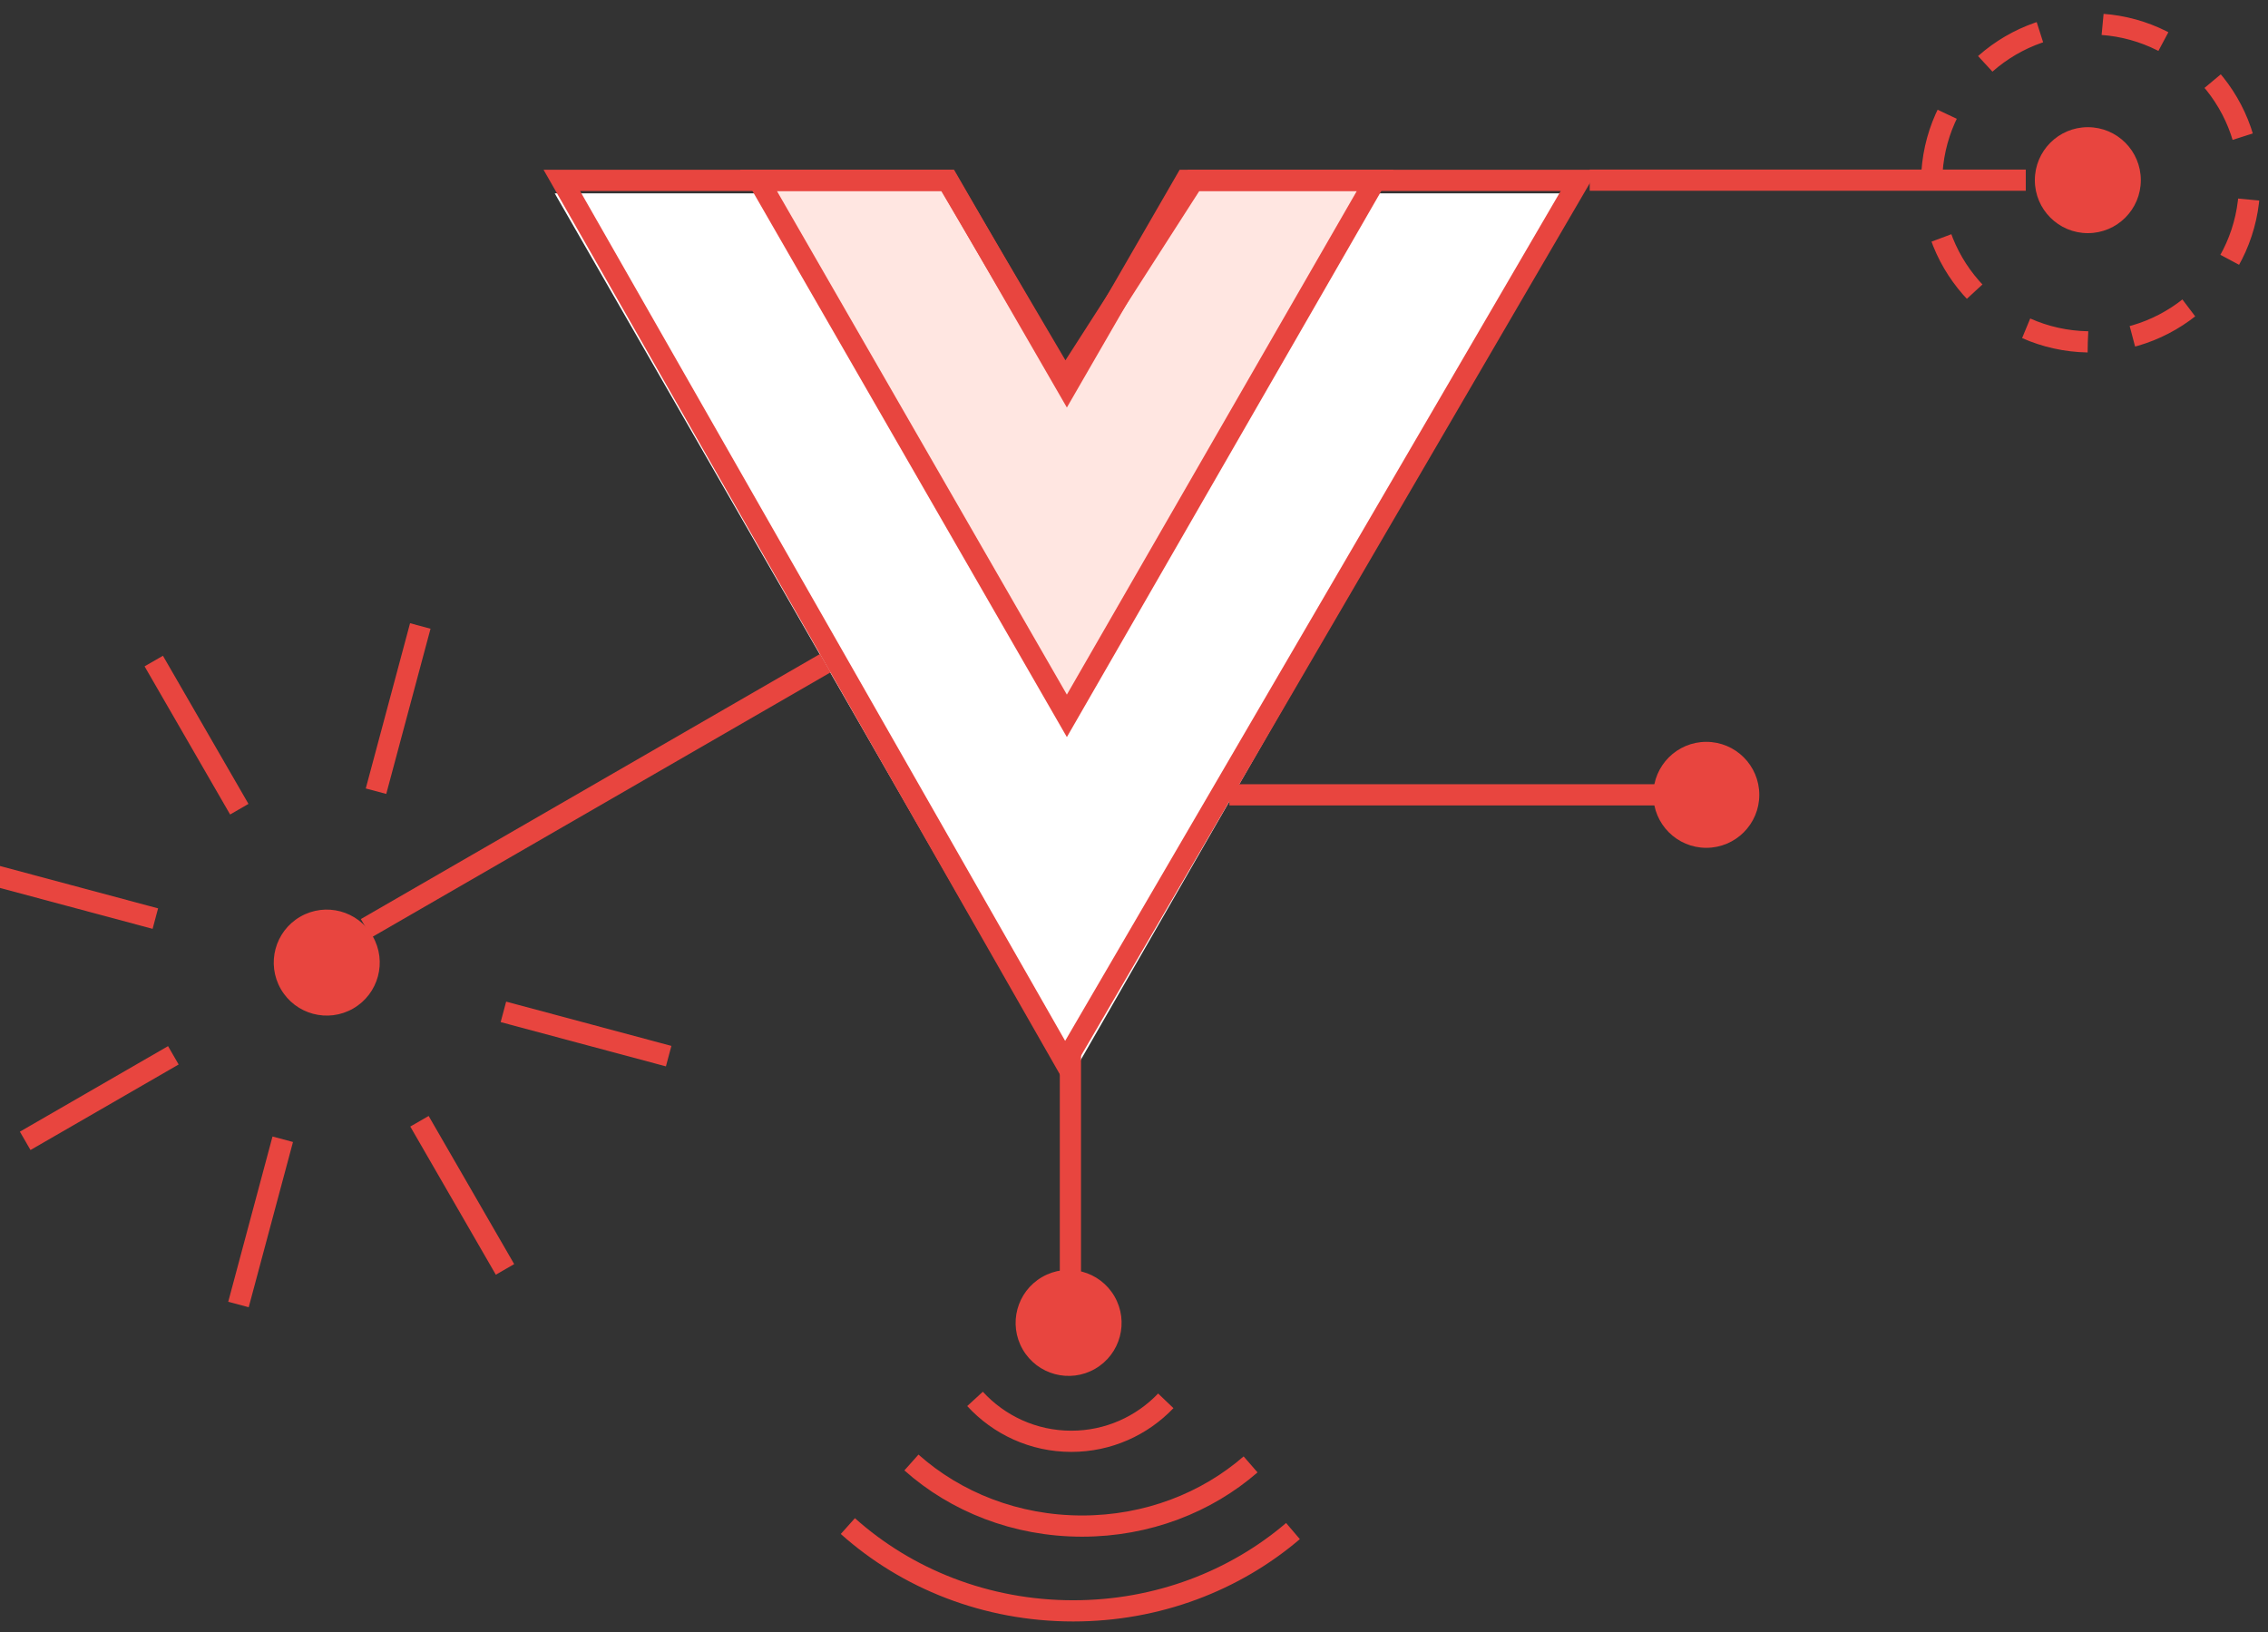 <?xml version="1.0" encoding="UTF-8"?>
<svg width="107px" height="77px" viewBox="0 0 107 77" version="1.1" xmlns="http://www.w3.org/2000/svg" xmlns:xlink="http://www.w3.org/1999/xlink">
    <rect x="0" y="0" width="107" height="77" fill="#333333" stroke="none"/>
    <!-- Generator: Sketch 46.2 (44496) - http://www.bohemiancoding.com/sketch -->
    <title>Group 11</title>
    <desc>Created with Sketch.</desc>
    <defs></defs>
    <g id="Landing-page" stroke="none" stroke-width="1" fill="none" fill-rule="evenodd">
        <g id="Group-11" transform="translate(-8, 1)">
            <g id="Group-7" transform="translate(34, 7)">
                <path d="M24.333,1.123 L48.495,43.148 L0.172,43.148 L24.333,1.123 Z M24.333,17.884 L9.788,43.148 L38.878,43.148 L24.333,17.884 Z" id="Fill-1" fill="#FFFFFF" transform="translate(24.333, 22.135) rotate(-180) translate(-24.333, -22.135) "></path>
                <polygon id="Fill-2" stroke="#E8453F" fill="#FFE6E1" transform="translate(24.333, 13.142) rotate(-180) translate(-24.333, -13.142) " points="18.724 25.774 9.788 25.774 24.333 0.51 38.878 25.774 29.943 25.774 24.333 16.057"></polygon>
                <polygon id="Path-2" stroke="#E8453F" points="0.505 0.51 18.691 0.51 24.247 9.953 30.309 0.51 48.502 0.51 24.247 42.109"></polygon>
            </g>
            <path d="M83,7.5 L103.573,7.5" id="Path-3" stroke="#E8453F"></path>
            <path d="M66,36.5 L86.573,36.5" id="Path-3" stroke="#E8453F"></path>
            <circle id="Oval-3" fill="#E8453F" cx="106.5" cy="7.5" r="2.5"></circle>
            <circle id="Oval-3" fill="#E8453F" cx="88.5" cy="36.5" r="2.5"></circle>
            <circle id="Oval-3" stroke="#E8453F" stroke-dasharray="3,3" transform="translate(106.63, 7.63) rotate(91) translate(-106.63, -7.63) " cx="106.63" cy="7.63" r="7.5"></circle>
            <circle id="Oval-3" fill="#E8453F" transform="translate(58.415, 61.415) rotate(-30) translate(-58.415, -61.415) " cx="58.415" cy="61.415" r="2.5"></circle>
            <circle id="Oval-3" fill="#E8453F" transform="translate(23.415, 44.415) rotate(-30) translate(-23.415, -44.415) " cx="23.415" cy="44.415" r="2.5"></circle>
            <path d="M58.5,49 L58.5,59.548" id="Line-3" stroke="#E8453F" stroke-linecap="square"></path>
            <g id="Group-10" transform="translate(48, 65)" stroke="#E8453F">
                <path d="M0,6 C2.77,8.479 6.514,10 10.634,10 L10.634,10 C14.623,10 18.259,8.575 21,6.235" id="Oval-6"></path>
                <path d="M3,3 C5.085,4.857 7.924,6 11.051,6 L11.051,6 C14.128,6 16.925,4.894 19,3.09" id="Oval-6"></path>
                <path d="M6,0 C7.129,1.23 8.746,2 10.543,2 L10.543,2 C12.294,2 13.875,1.268 15,0.091" id="Oval-6"></path>
            </g>
            <g id="Group-6" transform="translate(28.131, 41.722) rotate(-30) translate(-28.131, -41.722) translate(6.131, 24.722)" stroke="#E8453F" stroke-linecap="square">
                <path d="M43.5,16.5 L19.49,16.5" id="Line-2"></path>
                <path d="M16.615,8.144 L16.615,1.073 M22.979,10.78 L27.979,5.78 M22.979,23.508 L27.979,28.508 M16.615,26.144 L16.615,33.215 M10.251,23.508 L5.251,28.508 M7.615,17.144 L0.544,17.144 M10.251,10.78 L5.251,5.78" id="Line-5"></path>
            </g>
        </g>
    </g>
</svg>